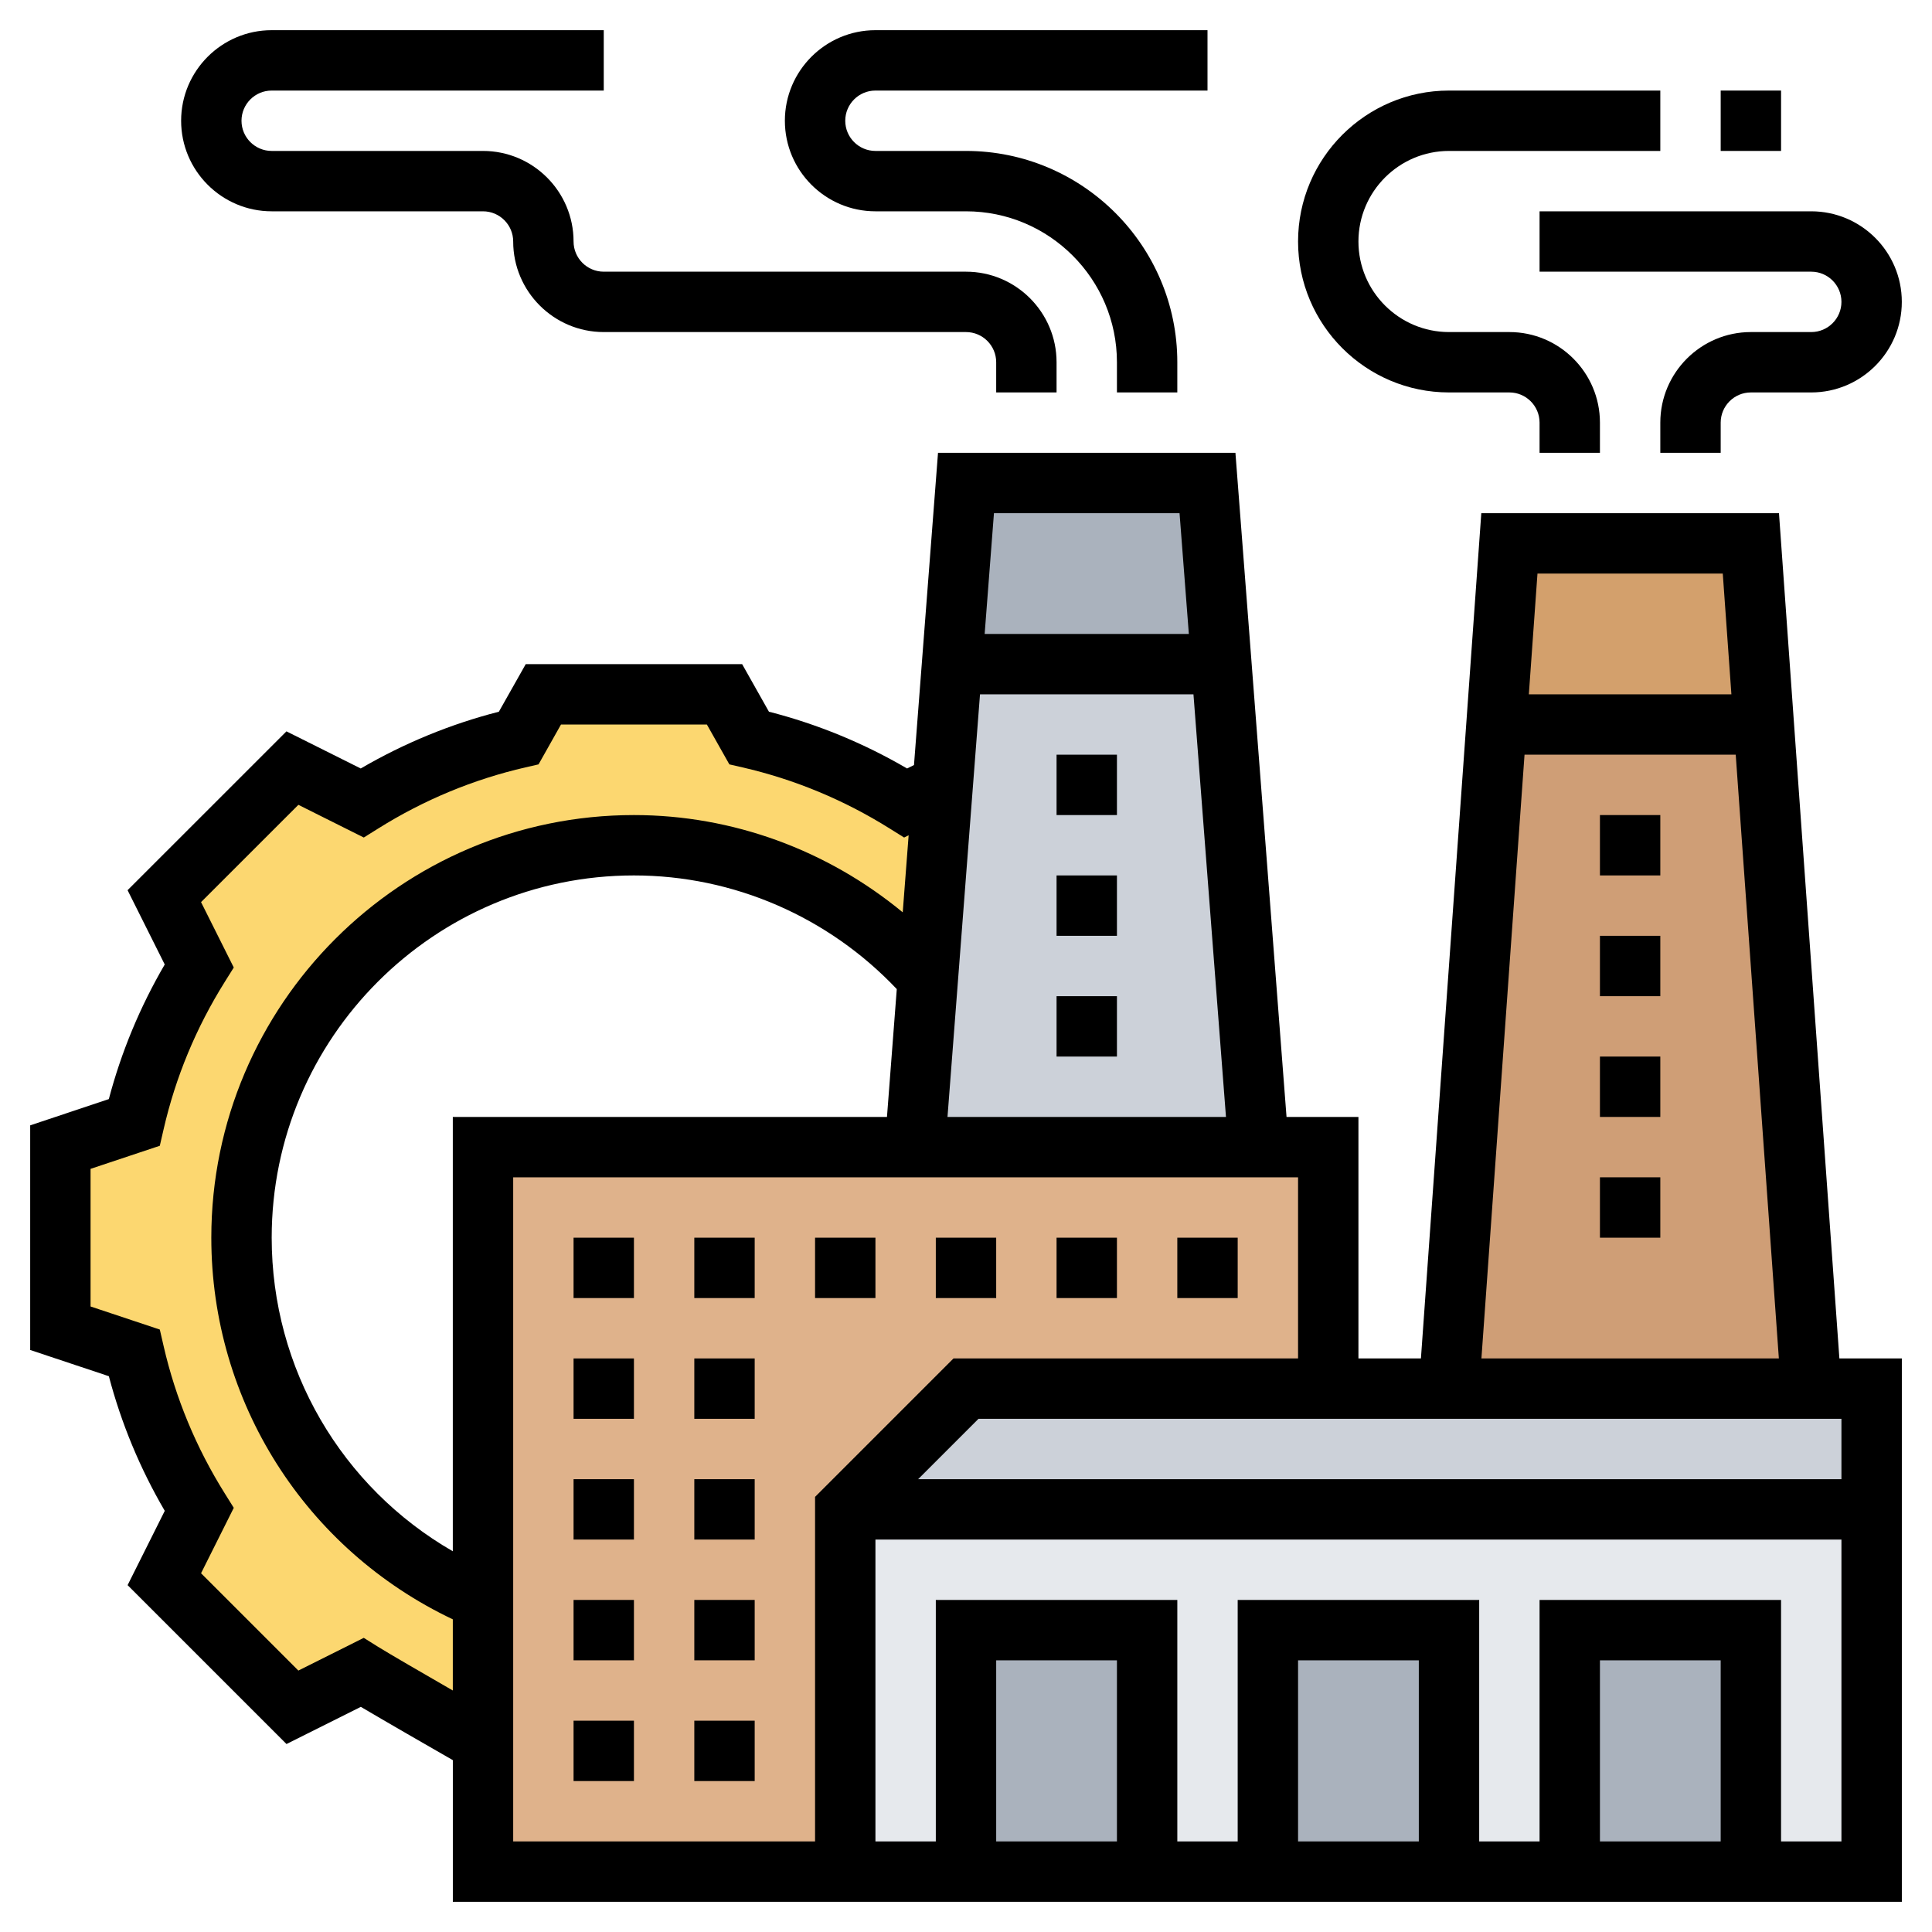 <svg id="Layer_5" enable-background="new 0 0 64 64" height="512" viewBox="0 0 64 64" width="512" xmlns="http://www.w3.org/2000/svg"><g><g><g><path d="m40 16 .46 6h-.03-8.86-.03l.46-6z" fill="#aab2bd"/></g><g><path d="m58 18 .43 6h-8.86l.43-6z" fill="#d3a06c"/></g><g><path d="m49.57 24h8.86l1.57 22h-12z" fill="#cf9e76"/></g><g><path d="m31.57 22h8.86.03l1.23 16h-11.38l.43-5.61.49-6.41.31-3.98z" fill="#ccd1d9"/></g><g><path d="m31.23 25.98-.49 6.41c-2.38-2.69-5.86-4.39-9.74-4.39-7.18 0-13 5.82-13 13 0 5.4 3.3 10.04 7.99 12h.01v4.73s-3.36-1.93-4-2.33l-2.31 1.16-4.25-4.25 1.16-2.31c-.99-1.57-1.73-3.32-2.15-5.18l-2.45-.82v-6l2.45-.82c.42-1.86 1.16-3.61 2.15-5.18l-1.16-2.31 4.25-4.25 2.31 1.16c1.57-.99 3.32-1.73 5.18-2.15l.82-1.45h6l.82 1.45c1.86.42 3.61 1.16 5.18 2.15z" fill="#fcd770"/></g><g><path d="m44 38v8h-12l-4 4v12h-12v-4.27-4.73-15h14.31 11.38z" fill="#dfb28b"/></g><g><path d="m62 46v4h-34l4-4h12 4 12z" fill="#ccd1d9"/></g><g><path d="m28 50h34v12h-34z" fill="#e6e9ed"/></g><g><path d="m32 54h6v8h-6z" fill="#aab2bd"/></g><g><path d="m42 54h6v8h-6z" fill="#aab2bd"/></g><g><path d="m52 54h6v8h-6z" fill="#aab2bd"/></g></g><g><path d="m58.931 17h-9.861l-2 28h-2.07v-8h-2.382l-1.693-22h-9.852l-.796 10.343-.229.114c-1.438-.84-2.974-1.471-4.576-1.881l-.888-1.576h-7.168l-.89 1.576c-1.603.411-3.138 1.042-4.576 1.881l-2.461-1.23-5.263 5.262 1.231 2.461c-.819 1.403-1.44 2.899-1.852 4.459l-2.605.87v7.441l2.606.869c.411 1.561 1.032 3.057 1.852 4.46l-1.231 2.461 5.263 5.263 2.463-1.231c.822.486 2.28 1.325 3.048 1.765v4.693h48v-18h-2.069zm-1.862 2 .286 4h-6.71l.286-4zm-6.567 6h6.996l1.429 20h-9.853zm-35.502 12v14.388c-3.687-2.124-6-6.05-6-10.388 0-6.617 5.383-12 12-12 3.302 0 6.445 1.374 8.707 3.765l-.325 4.235zm17.464-14h7.071l1.077 14h-9.225zm6.61-6 .308 4h-6.764l.308-4zm-26.548 37.554-.476-.298-2.166 1.084-3.224-3.224 1.084-2.167-.298-.477c-.948-1.514-1.63-3.156-2.026-4.881l-.126-.548-2.294-.764v-4.559l2.294-.765.126-.548c.396-1.726 1.078-3.367 2.026-4.881l.298-.476-1.084-2.166 3.224-3.223 2.167 1.083.477-.298c1.514-.949 3.156-1.63 4.881-2.026l.431-.099.744-1.321h4.832l.745 1.321.431.099c1.725.396 3.367 1.078 4.881 2.026l.477.298.15-.075-.196 2.553c-2.493-2.058-5.63-3.222-8.904-3.222-7.72 0-14 6.28-14 14 0 5.442 3.121 10.328 8 12.643v2.357c-.978-.564-2.135-1.234-2.474-1.446zm14.474 6.446h-10v-22h26v6h-11.414l-4.586 4.586zm10 0h-4v-6h4zm10 0h-4v-6h4zm10 0h-4v-6h4zm2 0v-8h-8v8h-2v-8h-8v8h-2v-8h-8v8h-2v-10h32v10zm2-12h-30.586l2-2h28.586z"/><path d="m51 9h9c.552 0 1 .449 1 1s-.448 1-1 1h-2c-1.654 0-3 1.346-3 3v1h2v-1c0-.551.448-1 1-1h2c1.654 0 3-1.346 3-3s-1.346-3-3-3h-9z"/><path d="m48 13h2c.552 0 1 .449 1 1v1h2v-1c0-1.654-1.346-3-3-3h-2c-1.654 0-3-1.346-3-3s1.346-3 3-3h7v-2h-7c-2.757 0-5 2.243-5 5s2.243 5 5 5z"/><path d="m57 3h2v2h-2z"/><path d="m9 7h7c.552 0 1 .449 1 1 0 1.654 1.346 3 3 3h12c.552 0 1 .449 1 1v1h2v-1c0-1.654-1.346-3-3-3h-12c-.552 0-1-.449-1-1 0-1.654-1.346-3-3-3h-7c-.552 0-1-.449-1-1s.448-1 1-1h11v-2h-11c-1.654 0-3 1.346-3 3s1.346 3 3 3z"/><path d="m29 7h3c2.757 0 5 2.243 5 5v1h2v-1c0-3.86-3.141-7-7-7h-3c-.552 0-1-.449-1-1s.448-1 1-1h11v-2h-11c-1.654 0-3 1.346-3 3s1.346 3 3 3z"/><path d="m19 41h2v2h-2z"/><path d="m27 41h2v2h-2z"/><path d="m39 41h2v2h-2z"/><path d="m31 41h2v2h-2z"/><path d="m35 41h2v2h-2z"/><path d="m23 41h2v2h-2z"/><path d="m23 45h2v2h-2z"/><path d="m19 45h2v2h-2z"/><path d="m23 49h2v2h-2z"/><path d="m19 49h2v2h-2z"/><path d="m19 53h2v2h-2z"/><path d="m23 53h2v2h-2z"/><path d="m23 57h2v2h-2z"/><path d="m19 57h2v2h-2z"/><path d="m35 29h2v2h-2z"/><path d="m35 25h2v2h-2z"/><path d="m35 33h2v2h-2z"/><path d="m53 27h2v2h-2z"/><path d="m53 39h2v2h-2z"/><path d="m53 31h2v2h-2z"/><path d="m53 35h2v2h-2z"/></g></g></svg>
